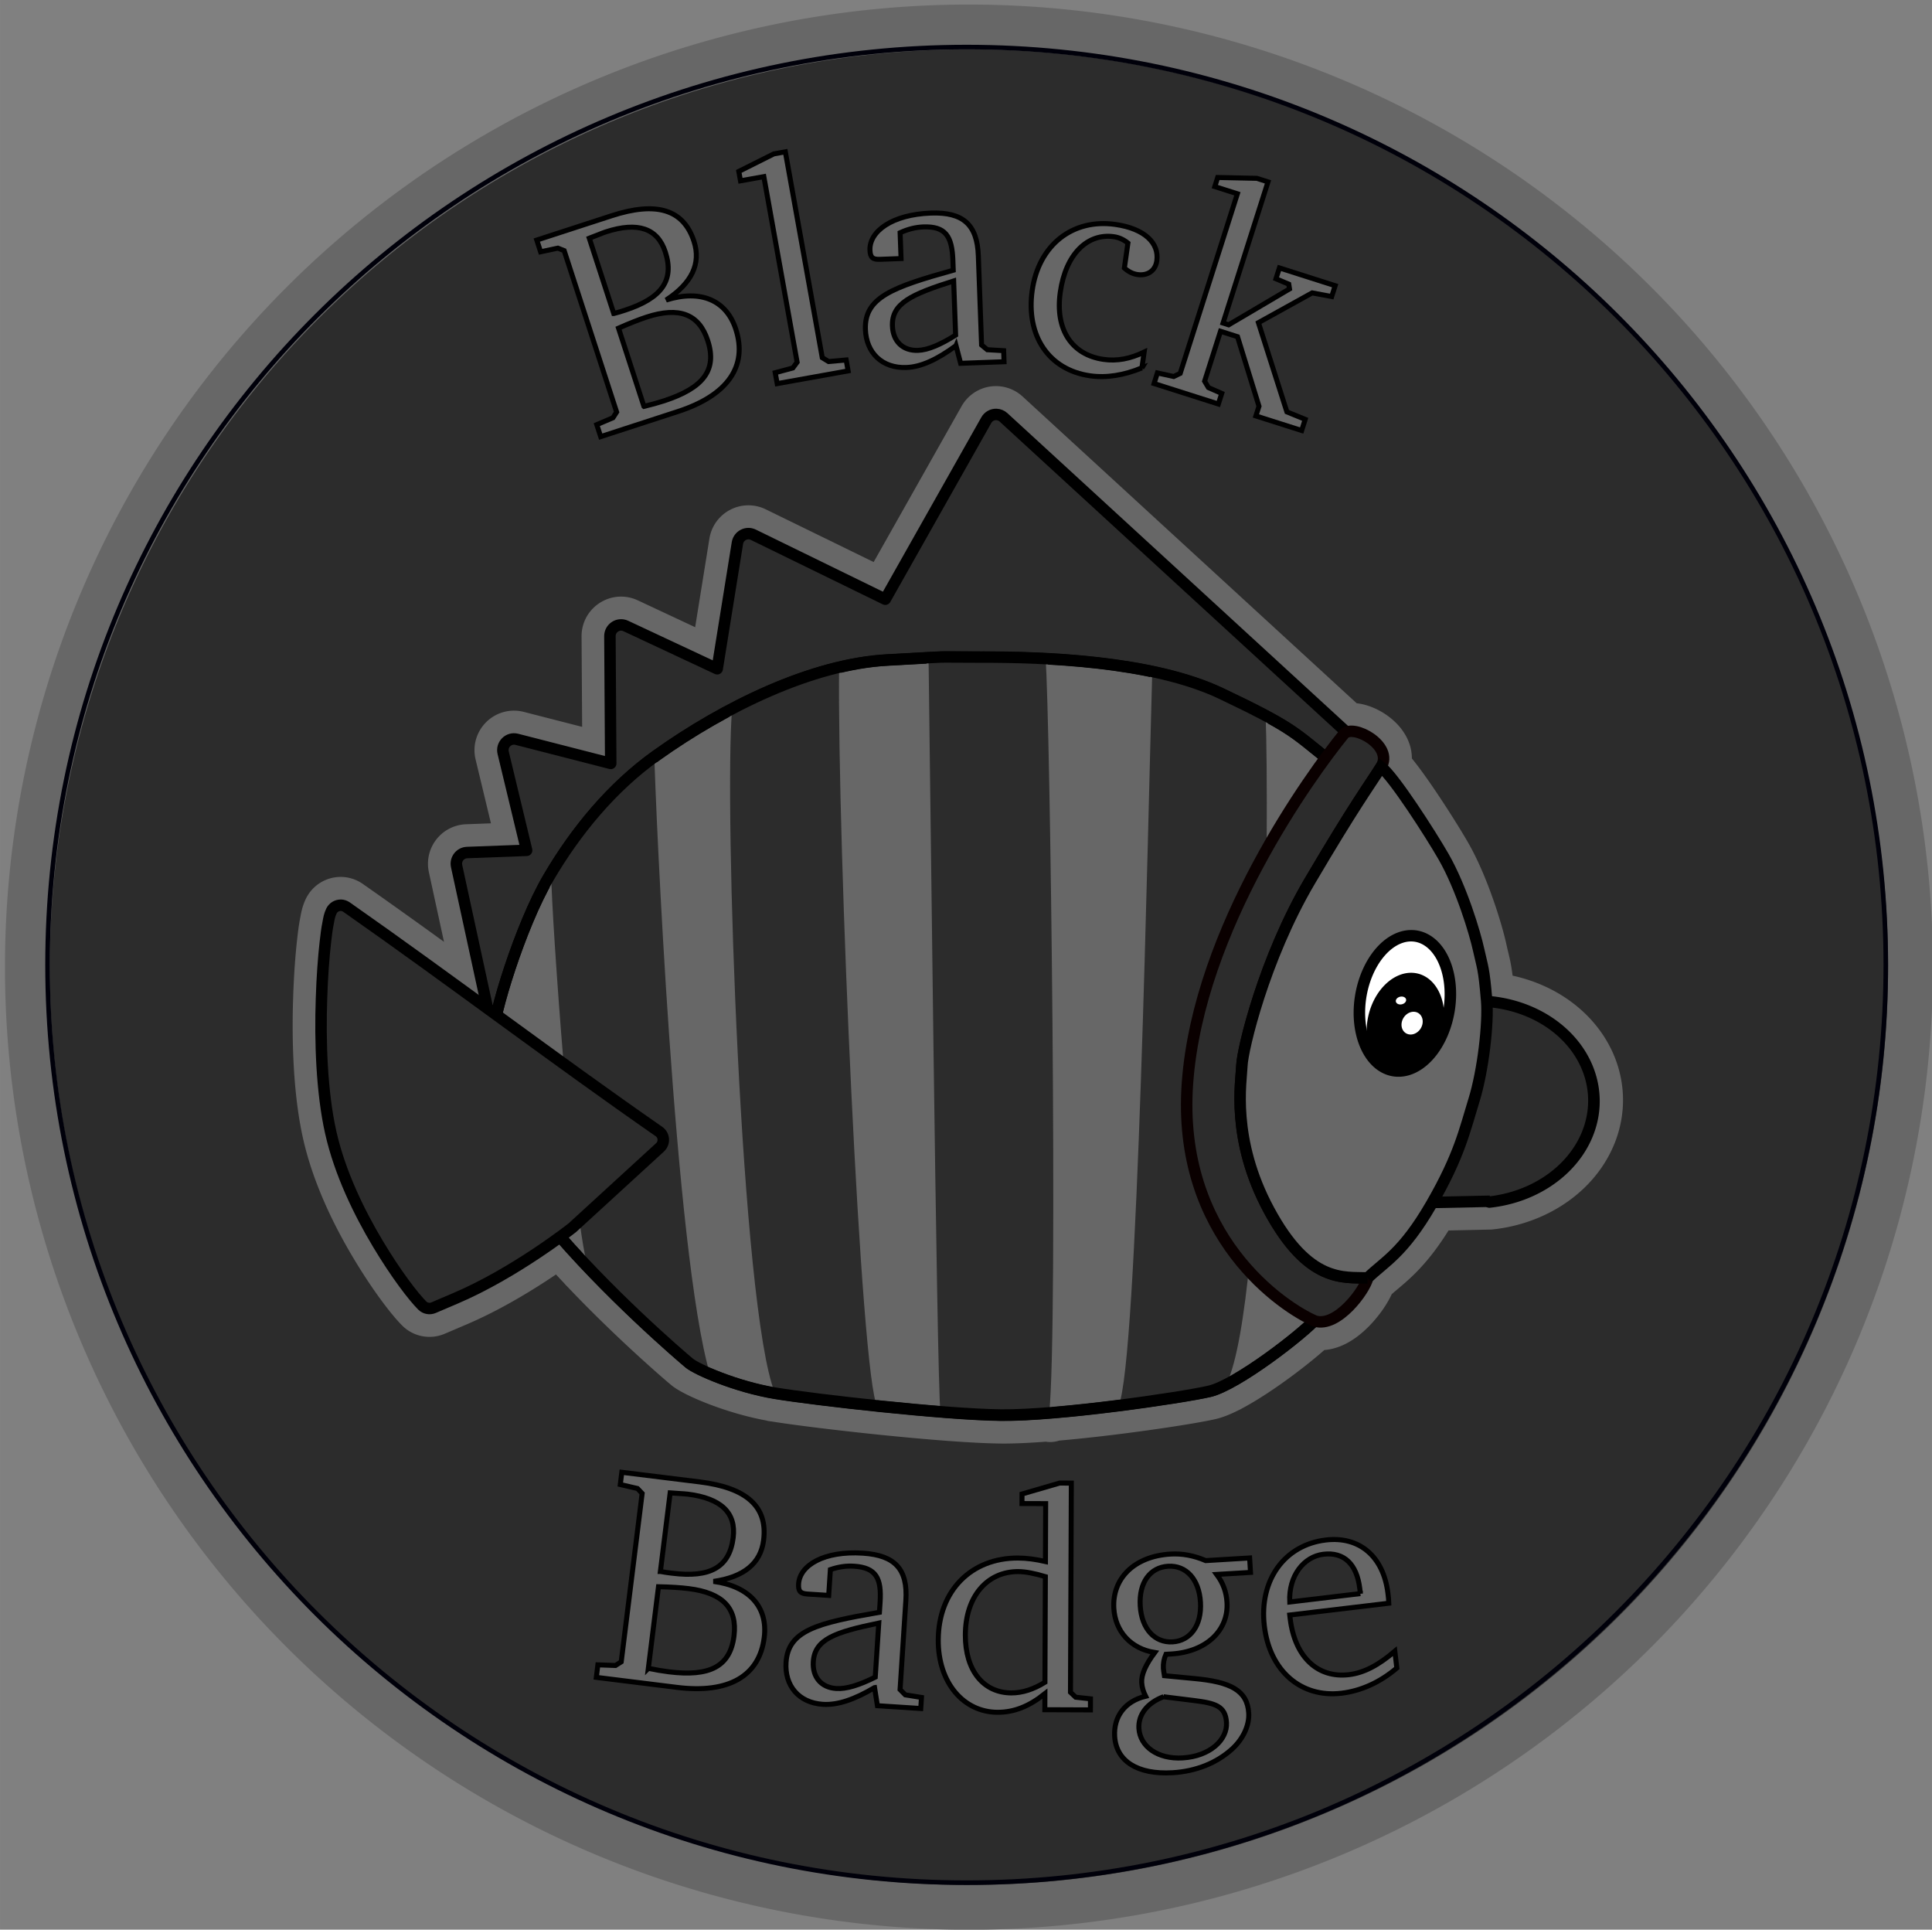 <?xml version="1.0" encoding="UTF-8" standalone="no"?>
<!-- Created with Inkscape (http://www.inkscape.org/) -->

<svg
   xmlns:dc="http://purl.org/dc/elements/1.1/"
   xmlns:cc="http://creativecommons.org/ns#"
   xmlns:rdf="http://www.w3.org/1999/02/22-rdf-syntax-ns#"
   xmlns:svg="http://www.w3.org/2000/svg"
   xmlns="http://www.w3.org/2000/svg"
   xmlns:sodipodi="http://sodipodi.sourceforge.net/DTD/sodipodi-0.dtd"
   xmlns:inkscape="http://www.inkscape.org/namespaces/inkscape"
   width="50.069mm"
   height="50mm"
   viewBox="0 0 70.096 70"
   version="1.1"
   id="svg4812"
   inkscape:version="0.92.4 (5da689c313, 2019-01-14)"
   sodipodi:docname="black_final.svg"
   inkscape:export-filename="/scratch/tmp/heschmann/Privat/DrHut/Julian/fisch_print2.svg.png"
   inkscape:export-xdpi="1200"
   inkscape:export-ydpi="1200">
  <rect x="0" y="0" width="70.096" height="70" fill="#808080" stroke="none"/>
  <defs
     id="defs4806">
    <path
       style="fill:none;stroke:#000000;stroke-width:0.265px;stroke-linecap:butt;stroke-linejoin:miter;stroke-opacity:1"
       d="m 27.974,112.32 c 15.147,-9.26 26.657,-9.26 40.349,0"
       id="path863-9"
       inkscape:connector-curvature="0"
       sodipodi:nodetypes="cc" />
    <path
       style="fill:none;stroke:#000000;stroke-width:0.369px;stroke-linecap:butt;stroke-linejoin:miter;stroke-opacity:1"
       d="m 18.157,193.285 c 29.745,9.163 52.345,9.163 79.232,0"
       id="path863-3-2"
       inkscape:connector-curvature="0"
       sodipodi:nodetypes="cc" />
    <path
       style="fill:none;stroke:#000000;stroke-width:0.474px;stroke-linecap:butt;stroke-linejoin:miter;stroke-opacity:1"
       d="m 307.64,263.377 c 23.816,-18.896 41.912,-18.896 63.441,0"
       id="path863-7-1"
       inkscape:connector-curvature="0"
       sodipodi:nodetypes="cc" />
    <path
       style="fill:none;stroke:#000000;stroke-width:0.369px;stroke-linecap:butt;stroke-linejoin:miter;stroke-opacity:1"
       d="m 18.157,193.285 c 29.745,9.163 52.345,9.163 79.232,0"
       id="path863-3-2-9"
       inkscape:connector-curvature="0"
       sodipodi:nodetypes="cc" />
  </defs>
  <sodipodi:namedview
     id="base"
     pagecolor="#ffffff"
     bordercolor="#666666"
     borderopacity="1.0"
     inkscape:pageopacity="0.0"
     inkscape:pageshadow="2"
     inkscape:zoom="1.4142135"
     inkscape:cx="65.009507"
     inkscape:cy="40.768108"
     inkscape:document-units="mm"
     inkscape:current-layer="g2232"
     showgrid="false"
     fit-margin-top="0"
     fit-margin-left="0"
     fit-margin-right="0"
     fit-margin-bottom="0"
     inkscape:window-width="1368"
     inkscape:window-height="777"
     inkscape:window-x="0"
     inkscape:window-y="0"
     inkscape:window-maximized="1"
     inkscape:pagecheckerboard="0"
     inkscape:snap-bbox="true"
     inkscape:bbox-paths="true"
     inkscape:snap-bbox-edge-midpoints="true"
     inkscape:snap-bbox-midpoints="true"
     inkscape:bbox-nodes="true"
     inkscape:object-paths="true"
     inkscape:snap-intersection-paths="true"
     inkscape:snap-smooth-nodes="true"
     inkscape:snap-midpoints="true"
     inkscape:snap-global="false"
     inkscape:snap-tangential="true"
     inkscape:snap-perpendicular="false"
     inkscape:snap-object-midpoints="true"
     inkscape:snap-center="true"
     inkscape:snap-text-baseline="true"
     scale-x="1.4"
     inkscape:snap-nodes="false"
     inkscape:snap-others="false" />
  <g
     inkscape:label="Layer 1"
     inkscape:groupmode="layer"
     id="layer1"
     transform="translate(-641.055,-442.322)">
    <g
       id="g2232">
      <g
         id="g856"
         transform="matrix(0.626,0,0,0.625,584.171,408.666)">
        <path
           inkscape:connector-curvature="0"
           id="circle2853"
           d="M 201.597,109.985 A 54.57,54.57 0 0 1 147.027,164.555 54.57,54.57 0 0 1 92.456,109.985 54.57,54.57 0 0 1 147.027,55.414 54.57,54.57 0 0 1 201.597,109.985 Z"
           style="opacity:1;fill:#2c2c2c;fill-opacity:1;stroke:#676767;stroke-width:2.599;stroke-linecap:square;stroke-linejoin:round;stroke-miterlimit:4;stroke-dasharray:none;stroke-dashoffset:0;stroke-opacity:1;paint-order:normal" />
        <path
           inkscape:export-ydpi="1200"
           inkscape:export-xdpi="1200"
           inkscape:connector-curvature="0"
           id="path2855"
           d="m 146.895,56.581 c 29.436,0 53.271,23.835 53.271,53.271 0,29.436 -23.835,53.271 -53.271,53.271 -29.436,0 -53.271,-23.835 -53.271,-53.271 0,-29.436 23.835,-53.271 53.271,-53.271 z"
           style="color:#000000;font-style:normal;font-variant:normal;font-weight:normal;font-stretch:normal;font-size:medium;line-height:normal;font-family:sans-serif;font-variant-ligatures:normal;font-variant-position:normal;font-variant-caps:normal;font-variant-numeric:normal;font-variant-alternates:normal;font-feature-settings:normal;text-indent:0;text-align:start;text-decoration:none;text-decoration-line:none;text-decoration-style:solid;text-decoration-color:#000000;letter-spacing:normal;word-spacing:normal;text-transform:none;writing-mode:lr-tb;direction:ltr;text-orientation:mixed;dominant-baseline:auto;baseline-shift:baseline;text-anchor:start;white-space:normal;shape-padding:0;clip-rule:nonzero;display:inline;overflow:visible;visibility:visible;opacity:1;isolation:auto;mix-blend-mode:normal;color-interpolation:sRGB;color-interpolation-filters:linearRGB;solid-color:#000000;solid-opacity:1;vector-effect:none;fill:none;fill-opacity:1;fill-rule:nonzero;stroke:#00000a;stroke-width:0.265;stroke-linecap:square;stroke-linejoin:round;stroke-miterlimit:4;stroke-dasharray:none;stroke-dashoffset:0;stroke-opacity:1;paint-order:normal;color-rendering:auto;image-rendering:auto;shape-rendering:auto;text-rendering:auto;enable-background:accumulate"
           sodipodi:nodetypes="sssss" />
      </g>
      <g
         inkscape:export-ydpi="1200"
         inkscape:export-xdpi="1200"
         id="g2895"
         transform="matrix(0.686,0,0,0.685,574.946,400.169)">
        <path
           inkscape:export-ydpi="1200"
           inkscape:export-xdpi="1200"
           inkscape:connector-curvature="0"
           id="path2859"
           d="m 149.069,83.485 c -0.22,-0.009 -0.427,0.107 -0.536,0.3 l -5.345,9.486 -6.979,-3.413 c -0.355,-0.174 -0.776,0.046 -0.839,0.439 l -1.07,6.659 -4.835,-2.267 c -0.392,-0.184 -0.841,0.107 -0.838,0.542 l 0.043,6.737 -4.969,-1.277 c -0.431,-0.111 -0.824,0.28 -0.72,0.715 l 1.24,5.164 -3.149,0.117 c -0.367,0.014 -0.633,0.359 -0.554,0.72 l 1.633,7.535 c -2.471,-1.803 -4.944,-3.606 -7.456,-5.367 -0.091,-0.062 -0.195,-0.097 -0.304,-0.098 v 0 c -0.209,-0.002 -0.4,0.117 -0.492,0.305 -0.103,0.211 -0.131,0.388 -0.181,0.661 -0.056,0.273 -0.099,0.613 -0.143,1.011 -0.091,0.796 -0.166,1.824 -0.202,2.96 -0.078,2.272 0.011,4.967 0.492,7.106 0.483,2.141 1.496,4.22 2.482,5.87 0.984,1.65 1.901,2.83 2.355,3.285 0.157,0.157 0.393,0.203 0.597,0.115 l 1.166,-0.498 c 2.309,-0.987 4.512,-2.506 5.534,-3.254 0.454,0.521 0.92,1.023 1.386,1.516 5.8e-4,0.002 0,0.005 0,0.007 l -5.6e-4,-0.005 c 2.568,2.719 5.114,4.903 5.437,5.171 0.402,0.336 2.428,1.229 4.47,1.582 7.8e-4,0.002 0,0.005 0,0.007 l -5.7e-4,-0.007 c 0.028,0.005 0.057,0.012 0.085,0.017 2.072,0.342 8.91,1.123 11.937,1.157 0.708,0.008 1.618,-0.041 2.6,-0.121 v 0.041 c 0,-0.012 0,-0.03 0,-0.042 3.214,-0.261 7.296,-0.877 8.416,-1.137 0.263,-0.061 0.593,-0.201 0.96,-0.391 v 0.002 c 6e-4,-9.2e-4 9e-4,-0.002 0,-0.003 1.586,-0.823 3.852,-2.598 4.586,-3.354 0.013,0.006 0.028,0.014 0.041,0.019 1.184,0.356 2.636,-1.648 2.78,-2.284 0.89,-0.866 1.871,-1.306 3.367,-3.898 0.02,-0.036 0.036,-0.066 0.057,-0.101 0.339,-5e-5 3.043,-0.063 3.043,-0.063 v 6.1e-4 a 5.342,6.264 88.064 0 0 5.544,-5.433 5.342,6.264 88.064 0 0 -5.716,-5.195 c 0,0 0,-6e-4 0,-6e-4 -0.148,-1.769 -0.223,-1.764 -0.419,-2.666 -0.196,-0.902 -0.915,-3.308 -1.865,-4.963 -0.679,-1.182 -2.633,-4.233 -3.304,-4.743 0.647,-1.023 -1.165,-2.139 -1.829,-1.836 L 149.437,83.64 c -0.103,-0.094 -0.235,-0.149 -0.374,-0.155 z"
           style="opacity:1;fill:none;fill-opacity:1;stroke:#676767;stroke-width:3.001;stroke-linecap:butt;stroke-linejoin:round;stroke-miterlimit:4;stroke-dasharray:none;stroke-opacity:1" />
        <path
           inkscape:export-ydpi="1200"
           inkscape:export-xdpi="1200"
           sodipodi:nodetypes="ccccc"
           inkscape:connector-curvature="0"
           id="path2861"
           d="m 175.332,125.152 c 0,0 -2.871,0.063 -3.208,0.063 l 2.871,-10.692 0.664,5.345 z"
           style="opacity:1;fill:#2c2c2c;fill-opacity:1;stroke:#0f0f12;stroke-width:0.112;stroke-linecap:butt;stroke-linejoin:miter;stroke-miterlimit:4;stroke-dasharray:none;stroke-opacity:1" />
        <path
           inkscape:export-ydpi="1200"
           inkscape:export-xdpi="1200"
           sodipodi:nodetypes="cccccccccccccccccccscc"
           inkscape:connector-curvature="0"
           id="path2863"
           d="m 149.07,83.485 c -0.22,-0.009 -0.427,0.107 -0.536,0.3 l -5.345,9.485 -6.979,-3.414 c -0.355,-0.174 -0.777,0.047 -0.84,0.439 l -1.07,6.659 -4.835,-2.267 c -0.392,-0.184 -0.841,0.106 -0.839,0.542 l 0.043,6.737 -4.969,-1.277 c -0.431,-0.111 -0.824,0.28 -0.719,0.715 l 1.24,5.164 -3.149,0.117 c -0.367,0.014 -0.633,0.359 -0.554,0.72 l 1.727,7.967 c 0.062,0.285 0.32,0.483 0.61,0.466 l 41.237,-2.372 c 0.255,-0.015 0.472,-0.193 0.537,-0.442 l 3.154,-12.094 c 0.056,-0.214 -0.011,-0.441 -0.173,-0.59 L 149.444,83.64 c -0.103,-0.094 -0.235,-0.149 -0.374,-0.155 z"
           style="color:#000000;font-style:normal;font-variant:normal;font-weight:normal;font-stretch:normal;font-size:medium;line-height:normal;font-family:sans-serif;font-variant-ligatures:normal;font-variant-position:normal;font-variant-caps:normal;font-variant-numeric:normal;font-variant-alternates:normal;font-feature-settings:normal;text-indent:0;text-align:start;text-decoration:none;text-decoration-line:none;text-decoration-style:solid;text-decoration-color:#000000;letter-spacing:normal;word-spacing:normal;text-transform:none;writing-mode:lr-tb;direction:ltr;text-orientation:mixed;dominant-baseline:auto;baseline-shift:baseline;text-anchor:start;white-space:normal;shape-padding:0;clip-rule:nonzero;display:inline;overflow:visible;visibility:visible;opacity:1;isolation:auto;mix-blend-mode:normal;color-interpolation:sRGB;color-interpolation-filters:linearRGB;solid-color:#000000;solid-opacity:1;vector-effect:none;fill:#2c2c2c;fill-opacity:1;fill-rule:nonzero;stroke:#000000;stroke-width:0.607;stroke-linecap:butt;stroke-linejoin:round;stroke-miterlimit:4;stroke-dasharray:none;stroke-dashoffset:0;stroke-opacity:1;color-rendering:auto;image-rendering:auto;shape-rendering:auto;text-rendering:auto;enable-background:accumulate" />
        <path
           inkscape:export-ydpi="1200"
           inkscape:export-xdpi="1200"
           sodipodi:nodetypes="zzaacczzzzccczz"
           inkscape:connector-curvature="0"
           id="path2865"
           d="m 148.341,96.345 c -3.145,7.64e-4 -1.048,-0.064 -5.035,0.149 -3.987,0.213 -8.631,2.49 -12.217,5.052 -2.348,1.677 -4.269,4.003 -5.724,6.496 -1.489,2.551 -2.958,7.383 -2.91,8.37 l 2.906,9.883 c 3.07,3.69 7.05,7.093 7.458,7.433 0.408,0.34 2.486,1.257 4.557,1.599 2.072,0.342 8.911,1.123 11.938,1.157 3.027,0.034 9.557,-0.919 11.019,-1.259 1.462,-0.34 4.965,-3.062 5.68,-3.879 l 2.78,-2.285 c 0.865,-5.697 -1.857,-28.018 -2.31,-27.403 -1.699,-1.366 -1.847,-1.631 -5.527,-3.385 -3.68,-1.754 -9.472,-1.93 -12.617,-1.929 z"
           style="opacity:1;fill:#676767;fill-opacity:1;stroke:#000000;stroke-width:0.607;stroke-linecap:butt;stroke-linejoin:miter;stroke-miterlimit:4;stroke-dasharray:none;stroke-opacity:1" />
        <path
           inkscape:export-ydpi="1200"
           inkscape:export-xdpi="1200"
           inkscape:connector-curvature="0"
           id="path2867"
           style="opacity:1;fill:#2c2c2c;fill-opacity:1;stroke:#676767;stroke-width:0.113;stroke-linecap:butt;stroke-linejoin:miter;stroke-miterlimit:4;stroke-dasharray:none;stroke-opacity:1"
           d="m 131.033,101.578 c -2.269,1.636 -4.135,3.877 -5.566,6.285 6e-4,2.1 1.149,18.216 1.918,20.688 l 5.8e-4,0.002 c 2.568,2.718 5.113,4.896 5.435,5.164 0.16,0.133 0.581,0.355 1.152,0.596 l 0.002,-0.004 c -1.875,-6.414 -2.888,-30.324 -2.942,-32.733 z" />
        <path
           inkscape:export-ydpi="1200"
           inkscape:export-xdpi="1200"
           inkscape:connector-curvature="0"
           id="path2869"
           style="opacity:1;fill:#2c2c2c;fill-opacity:1;stroke:#676767;stroke-width:0.113;stroke-linecap:butt;stroke-linejoin:miter;stroke-miterlimit:4;stroke-dasharray:none;stroke-opacity:1"
           d="m 140.804,96.856 c -1.915,0.448 -3.893,1.255 -5.772,2.246 v 0.004 c -0.433,4.935 0.48,31.722 2.258,36.195 0.029,0.005 0.058,0.011 0.087,0.016 1.011,0.167 3.161,0.438 5.445,0.676 -0.865,-1.389 -2.114,-29.801 -2.019,-39.136 z" />
        <path
           inkscape:export-ydpi="1200"
           inkscape:export-xdpi="1200"
           inkscape:connector-curvature="0"
           id="path2871"
           style="opacity:1;fill:#2c2c2c;fill-opacity:1;stroke:#676767;stroke-width:0.113;stroke-linecap:butt;stroke-linejoin:miter;stroke-miterlimit:4;stroke-dasharray:none;stroke-opacity:1"
           d="m 146.788,96.328 c -0.582,-0.005 -0.666,-0.003 -1.366,0.037 0.054,3.49 0.432,38.225 0.625,39.905 l -0.008,0.02 c 1.263,0.101 2.425,0.173 3.276,0.183 0.71,0.008 1.617,-0.039 2.603,-0.119 0.475,-4.676 0.045,-37.11 -0.195,-39.935 -1.277,-0.068 -2.448,-0.085 -3.382,-0.084 -0.786,1.89e-4 -1.245,-0.004 -1.553,-0.006 z" />
        <path
           inkscape:export-ydpi="1200"
           inkscape:export-xdpi="1200"
           inkscape:connector-curvature="0"
           id="path2873"
           style="opacity:1;fill:#2c2c2c;fill-opacity:1;stroke:#676767;stroke-width:0.113;stroke-linecap:butt;stroke-linejoin:miter;stroke-miterlimit:4;stroke-dasharray:none;stroke-opacity:1"
           d="m 157.254,97.087 c -0.24,8.244 -0.77,36.583 -1.779,38.881 l -0.006,0.009 c 2.17,-0.275 4.141,-0.593 4.866,-0.762 0.263,-0.061 0.594,-0.201 0.961,-0.392 2.12,-4.344 2.259,-30.779 2.067,-35.358 -0.596,-0.32 -1.343,-0.696 -2.404,-1.201 -1.09,-0.52 -2.367,-0.898 -3.704,-1.177 z" />
        <path
           inkscape:export-ydpi="1200"
           inkscape:export-xdpi="1200"
           sodipodi:nodetypes="zzaacczzzzccczz"
           inkscape:connector-curvature="0"
           id="path2875"
           d="m 148.341,96.335 c -3.145,7.64e-4 -1.048,-0.064 -5.035,0.149 -3.987,0.213 -8.631,2.49 -12.217,5.052 -2.348,1.677 -4.269,4.003 -5.724,6.496 -1.489,2.551 -2.958,7.383 -2.91,8.37 l 2.906,9.883 c 3.07,3.69 7.05,7.093 7.458,7.433 0.408,0.34 2.486,1.257 4.557,1.599 2.072,0.342 8.911,1.123 11.938,1.157 3.027,0.034 9.557,-0.919 11.019,-1.259 1.462,-0.34 4.965,-3.062 5.68,-3.879 l 2.78,-2.285 c 0.865,-5.697 -1.857,-28.018 -2.31,-27.403 -1.699,-1.366 -1.847,-1.631 -5.527,-3.385 -3.68,-1.754 -9.472,-1.93 -12.617,-1.929 z"
           style="opacity:1;fill:none;fill-opacity:1;stroke:#000000;stroke-width:0.607;stroke-linecap:butt;stroke-linejoin:miter;stroke-miterlimit:4;stroke-dasharray:none;stroke-opacity:1" />
        <path
           inkscape:export-ydpi="1200"
           inkscape:export-xdpi="1200"
           sodipodi:nodetypes="ccsccscccccccccc"
           inkscape:connector-curvature="0"
           id="path2877"
           d="m 114.392,109.477 c -0.21,-0.003 -0.402,0.116 -0.494,0.305 -0.103,0.211 -0.131,0.388 -0.181,0.661 -0.056,0.273 -0.099,0.613 -0.143,1.011 -0.091,0.796 -0.166,1.824 -0.202,2.959 -0.078,2.272 0.011,4.967 0.491,7.106 0.483,2.141 1.497,4.22 2.482,5.87 0.984,1.65 1.9,2.83 2.355,3.285 0.157,0.157 0.393,0.203 0.597,0.115 l 1.166,-0.498 c 3.155,-1.348 6.135,-3.706 6.135,-3.706 0.013,-0.009 0.024,-0.017 0.035,-0.026 l 4.642,-4.259 c 0.256,-0.235 0.229,-0.647 -0.063,-0.846 -5.559,-3.867 -10.948,-7.974 -16.517,-11.88 -0.091,-0.062 -0.196,-0.097 -0.305,-0.099 z"
           style="color:#000000;font-style:normal;font-variant:normal;font-weight:normal;font-stretch:normal;font-size:medium;line-height:normal;font-family:sans-serif;font-variant-ligatures:normal;font-variant-position:normal;font-variant-caps:normal;font-variant-numeric:normal;font-variant-alternates:normal;font-feature-settings:normal;text-indent:0;text-align:start;text-decoration:none;text-decoration-line:none;text-decoration-style:solid;text-decoration-color:#000000;letter-spacing:normal;word-spacing:normal;text-transform:none;writing-mode:lr-tb;direction:ltr;text-orientation:mixed;dominant-baseline:auto;baseline-shift:baseline;text-anchor:start;white-space:normal;shape-padding:0;clip-rule:nonzero;display:inline;overflow:visible;visibility:visible;opacity:1;isolation:auto;mix-blend-mode:normal;color-interpolation:sRGB;color-interpolation-filters:linearRGB;solid-color:#000000;solid-opacity:1;vector-effect:none;fill:#2c2c2c;fill-opacity:1;fill-rule:nonzero;stroke:#000000;stroke-width:0.607;stroke-linecap:butt;stroke-linejoin:round;stroke-miterlimit:4;stroke-dasharray:none;stroke-dashoffset:0;stroke-opacity:1;color-rendering:auto;image-rendering:auto;shape-rendering:auto;text-rendering:auto;enable-background:accumulate" />
        <path
           inkscape:connector-curvature="0"
           id="path2879"
           d="m 146.583,142.17 a 6.244,5.366 0 0 1 4.476,6.08 6.244,5.366 0 0 1 -6.586,4.442"
           style="opacity:1;fill:#2c2c2c;fill-opacity:1;stroke:#000000;stroke-width:0.607;stroke-linecap:round;stroke-linejoin:miter;stroke-miterlimit:4;stroke-dasharray:none;stroke-dashoffset:0;stroke-opacity:1"
           transform="matrix(0.986,-0.166,0.214,0.977,0,0)" />
        <path
           inkscape:export-ydpi="1200"
           inkscape:export-xdpi="1200"
           sodipodi:nodetypes="sssscsccs"
           inkscape:connector-curvature="0"
           id="path2881"
           d="m 163.488,125.632 c -2.03,-3.765 -1.468,-6.828 -1.437,-7.671 0.031,-0.844 1.165,-5.64 3.592,-9.765 2.353,-4 3.075,-4.953 3.765,-6.043 0.697,-1.103 -1.466,-2.317 -1.964,-1.74 -1.711,2.104 -7.675,10.292 -8.271,18.467 -0.596,8.175 5.113,11.921 6.75,12.619 1.184,0.356 2.637,-1.648 2.781,-2.285 -1.248,-0.051 -3.115,0.311 -5.214,-3.582 z"
           style="opacity:1;fill:#2c2c2c;fill-opacity:1;stroke:#0a0000;stroke-width:0.607;stroke-linecap:butt;stroke-linejoin:miter;stroke-miterlimit:4;stroke-dasharray:none;stroke-opacity:1" />
        <path
           inkscape:export-ydpi="1200"
           inkscape:export-xdpi="1200"
           sodipodi:nodetypes="cssscsssszc"
           inkscape:connector-curvature="0"
           id="path2883"
           d="m 168.702,129.214 c -1.248,-0.051 -3.115,0.311 -5.214,-3.582 -2.03,-3.765 -1.468,-6.828 -1.437,-7.671 0.031,-0.844 1.165,-5.64 3.592,-9.765 2.353,-4 3.075,-4.953 3.765,-6.043 0.672,0.51 2.626,3.561 3.304,4.743 0.95,1.655 1.67,4.061 1.865,4.962 0.196,0.902 0.271,0.897 0.419,2.667 0.1,1.196 -0.187,3.715 -0.673,5.283 -0.486,1.569 -0.758,2.917 -2.254,5.509 -1.496,2.592 -2.477,3.031 -3.367,3.898"
           style="opacity:1;fill:#676767;fill-opacity:1;stroke:#000000;stroke-width:0.607;stroke-linecap:butt;stroke-linejoin:miter;stroke-miterlimit:4;stroke-dasharray:none;stroke-opacity:1" />
        <path
           inkscape:connector-curvature="0"
           id="ellipse2885"
           d="m 188.097,91.724 a 2.365,3.61 0 0 1 -2.365,3.61 2.365,3.61 0 0 1 -2.365,-3.61 2.365,3.61 0 0 1 2.365,-3.61 2.365,3.61 0 0 1 2.365,3.61 z"
           style="opacity:1;fill:#ffffff;fill-opacity:1;stroke:#000000;stroke-width:0.607;stroke-linecap:round;stroke-linejoin:miter;stroke-miterlimit:4;stroke-dasharray:none;stroke-dashoffset:0;stroke-opacity:1"
           transform="matrix(0.992,0.129,-0.148,0.989,0,0)" />
        <path
           inkscape:export-ydpi="1200"
           inkscape:export-xdpi="1200"
           sodipodi:nodetypes="ccc"
           inkscape:connector-curvature="0"
           id="path2887"
           d="m 175.169,125.153 -3.044,0.064 z"
           style="opacity:1;fill:#2b626a;fill-opacity:1;stroke:#000000;stroke-width:0.607;stroke-linecap:butt;stroke-linejoin:miter;stroke-miterlimit:4;stroke-dasharray:none;stroke-opacity:1" />
        <path
           inkscape:connector-curvature="0"
           id="ellipse2889"
           d="m 194.046,79.094 a 1.945,2.659 0 0 1 -1.945,2.659 1.945,2.659 0 0 1 -1.945,-2.659 1.945,2.659 0 0 1 1.945,-2.659 1.945,2.659 0 0 1 1.945,2.659 z"
           style="opacity:1;fill:#000000;fill-opacity:1;stroke:#000000;stroke-width:0.108;stroke-linecap:round;stroke-linejoin:miter;stroke-miterlimit:4;stroke-dasharray:none;stroke-dashoffset:0;stroke-opacity:1"
           transform="matrix(0.98,0.201,-0.222,0.975,0,0)" />
        <path
           inkscape:connector-curvature="0"
           id="ellipse2891"
           d="m 199.387,104.452 a 0.322,0.271 0 0 1 -0.322,0.271 0.322,0.271 0 0 1 -0.322,-0.271 0.322,0.271 0 0 1 0.322,-0.271 0.322,0.271 0 0 1 0.322,0.271 z"
           style="opacity:1;fill:#ffffff;fill-opacity:1;stroke:#000000;stroke-width:0.109;stroke-linecap:round;stroke-linejoin:miter;stroke-miterlimit:4;stroke-dasharray:none;stroke-dashoffset:0;stroke-opacity:1"
           transform="matrix(0.998,0.07,-0.27,0.963,0,0)" />
        <path
           inkscape:connector-curvature="0"
           id="ellipse2893"
           d="m 192.912,99.934 a 0.603,0.668 0 0 1 -0.603,0.668 0.603,0.668 0 0 1 -0.603,-0.668 0.603,0.668 0 0 1 0.603,-0.668 0.603,0.668 0 0 1 0.603,0.668 z"
           style="opacity:1;fill:#ffffff;fill-opacity:1;stroke:#000000;stroke-width:0.109;stroke-linecap:round;stroke-linejoin:miter;stroke-miterlimit:4;stroke-dasharray:none;stroke-dashoffset:0;stroke-opacity:1"
           transform="matrix(0.996,0.093,-0.205,0.979,0,0)" />
      </g>
      <g
         aria-label="Black"
         transform="matrix(0.905,0,0,0.905,352.497,33.235)"
         style="font-style:normal;font-variant:normal;font-weight:normal;font-stretch:normal;font-size:12.347px;line-height:1.25;font-family:'Bitstream Charter';-inkscape-font-specification:'Bitstream Charter';text-align:center;letter-spacing:0px;word-spacing:0px;text-anchor:middle;fill:#676767;fill-opacity:1;stroke:#000000;stroke-width:0.201;stroke-miterlimit:4;stroke-dasharray:none;stroke-opacity:1"
         id="text866">
        <path
           d="m 340.368,461.653 0.153,0.47 0.692,-0.147 0.253,0.1 2.103,6.47 -0.146,0.229 -0.65,0.276 0.157,0.481 3.1,-1.008 c 1.996,-0.649 2.798,-1.818 2.317,-3.298 -0.374,-1.151 -1.394,-1.611 -2.795,-1.169 1.028,-0.672 1.409,-1.458 1.119,-2.35 -0.42,-1.292 -1.511,-1.612 -3.307,-1.028 z m 3.086,2.944 -0.981,-3.018 c 0.29,-0.107 0.505,-0.203 0.658,-0.253 1.292,-0.42 2.082,-0.145 2.391,0.807 0.37,1.139 -0.15,1.854 -1.618,2.331 -0.141,0.046 -0.294,0.095 -0.45,0.133 z m 1.21,3.722 -1.019,-3.135 c 0.443,-0.196 0.823,-0.345 1.128,-0.445 1.303,-0.424 2.102,-0.125 2.449,0.944 0.386,1.186 -0.186,1.904 -1.759,2.416 -0.247,0.08 -0.509,0.152 -0.798,0.221 z"
           style="text-align:center;text-anchor:middle;fill:#676767;fill-opacity:1;stroke:#000000;stroke-width:0.201;stroke-miterlimit:4;stroke-dasharray:none;stroke-opacity:1"
           id="path849" />
        <path
           d="m 350.006,467.407 2.844,-0.51 -0.079,-0.438 -0.704,0.063 -0.254,-0.155 -1.48,-8.252 -0.462,0.083 -1.404,0.703 0.068,0.377 0.936,-0.168 1.334,7.438 -0.172,0.232 -0.706,0.189 z"
           style="text-align:center;text-anchor:middle;fill:#676767;fill-opacity:1;stroke:#000000;stroke-width:0.201;stroke-miterlimit:4;stroke-dasharray:none;stroke-opacity:1"
           id="path851" />
        <path
           d="m 357.175,465.883 0.186,0.71 1.74,-0.063 -0.016,-0.444 -0.656,-0.038 -0.229,-0.189 -0.13,-3.578 c -0.045,-1.246 -0.608,-1.757 -1.903,-1.71 -1.555,0.057 -2.469,0.732 -2.442,1.485 0.011,0.296 0.113,0.379 0.396,0.369 l 0.851,-0.031 -0.038,-1.036 c 0.328,-0.148 0.622,-0.22 0.931,-0.232 0.888,-0.032 1.15,0.366 1.185,1.341 l 0.014,0.395 c -2.446,0.682 -3.568,1.094 -3.521,2.377 0.034,0.925 0.662,1.557 1.637,1.522 0.592,-0.021 1.236,-0.317 1.994,-0.876 z m -0.015,-0.42 c -0.604,0.38 -1.103,0.596 -1.51,0.611 -0.617,0.022 -1.002,-0.371 -1.024,-0.976 -0.033,-0.901 0.732,-1.262 2.455,-1.807 z"
           style="text-align:center;text-anchor:middle;fill:#676767;fill-opacity:1;stroke:#000000;stroke-width:0.201;stroke-miterlimit:4;stroke-dasharray:none;stroke-opacity:1"
           id="path853" />
        <path
           d="m 364.628,466.779 0.09,-0.636 c -0.562,0.269 -1.087,0.37 -1.625,0.293 -1.271,-0.18 -1.952,-1.187 -1.738,-2.691 0.218,-1.54 1.098,-2.376 2.149,-2.227 0.208,0.029 0.395,0.118 0.563,0.254 l -0.142,1.002 c 0.166,0.148 0.341,0.235 0.524,0.261 0.416,0.059 0.721,-0.16 0.776,-0.551 0.101,-0.709 -0.49,-1.292 -1.664,-1.458 -1.711,-0.243 -3.072,0.824 -3.331,2.645 -0.257,1.809 0.658,3.186 2.321,3.422 0.66,0.094 1.35,-0.021 2.078,-0.316 z"
           style="text-align:center;text-anchor:middle;fill:#676767;fill-opacity:1;stroke:#000000;stroke-width:0.201;stroke-miterlimit:4;stroke-dasharray:none;stroke-opacity:1"
           id="path855" />
        <path
           d="m 365.116,467.404 2.577,0.82 0.135,-0.424 -0.534,-0.235 -0.152,-0.256 0.637,-2 0.682,0.217 0.861,2.788 -0.124,0.388 1.835,0.584 0.142,-0.447 -0.734,-0.299 -1.142,-3.577 2.155,-1.193 0.783,0.146 0.139,-0.435 -2.235,-0.712 -0.139,0.435 0.514,0.216 0.03,0.191 -2.441,1.439 -0.224,-0.071 1.802,-5.659 -0.447,-0.142 -1.57,-0.034 -0.116,0.365 0.906,0.288 -2.293,7.2 -0.26,0.125 -0.654,-0.143 z"
           style="text-align:center;text-anchor:middle;fill:#676767;fill-opacity:1;stroke:#000000;stroke-width:0.201;stroke-miterlimit:4;stroke-dasharray:none;stroke-opacity:1"
           id="path857" />
      </g>
      <g
         aria-label="Badge"
         transform="matrix(0.905,0,0,0.905,359.579,16.535)"
         style="font-style:normal;font-variant:normal;font-weight:normal;font-stretch:normal;font-size:12.347px;line-height:1.25;font-family:'Bitstream Charter';-inkscape-font-specification:'Bitstream Charter';text-align:center;letter-spacing:0px;word-spacing:0px;text-anchor:middle;fill:#676767;fill-opacity:1;stroke:#000000;stroke-width:0.201;stroke-miterlimit:4;stroke-dasharray:none;stroke-opacity:1"
         id="text866-6">
        <path
           d="m 335.952,529.498 -0.061,0.49 0.689,0.16 0.187,0.197 -0.839,6.751 -0.23,0.146 -0.706,-0.026 -0.062,0.502 3.235,0.402 c 2.083,0.259 3.305,-0.46 3.497,-2.004 0.149,-1.201 -0.579,-2.05 -2.035,-2.244 1.216,-0.172 1.894,-0.723 2.01,-1.654 0.168,-1.348 -0.684,-2.101 -2.559,-2.334 z m 1.546,3.975 0.392,-3.149 c 0.308,0.026 0.544,0.03 0.703,0.05 1.348,0.168 1.947,0.752 1.824,1.745 -0.148,1.189 -0.922,1.615 -2.454,1.424 -0.147,-0.018 -0.306,-0.038 -0.464,-0.07 z m -0.483,3.884 0.407,-3.272 c 0.484,0.01 0.891,0.036 1.21,0.076 1.36,0.169 1.956,0.778 1.818,1.893 -0.154,1.238 -0.976,1.645 -2.618,1.441 -0.257,-0.032 -0.525,-0.078 -0.816,-0.139 z"
           style="text-align:center;text-anchor:middle;fill:#676767;fill-opacity:1;stroke:#000000;stroke-width:0.201;stroke-miterlimit:4;stroke-dasharray:none;stroke-opacity:1"
           id="path860" />
        <path
           d="m 346.085,538.129 0.114,0.725 1.737,0.113 0.029,-0.444 -0.649,-0.104 -0.209,-0.212 0.232,-3.573 c 0.081,-1.244 -0.427,-1.809 -1.721,-1.894 -1.552,-0.101 -2.531,0.479 -2.579,1.231 -0.019,0.296 0.074,0.388 0.357,0.407 l 0.85,0.055 0.067,-1.035 c 0.341,-0.114 0.641,-0.156 0.949,-0.136 0.887,0.058 1.107,0.48 1.044,1.454 l -0.026,0.394 c -2.503,0.431 -3.66,0.727 -3.744,2.009 -0.06,0.924 0.501,1.616 1.475,1.68 0.591,0.038 1.262,-0.19 2.073,-0.67 z m 0.027,-0.419 c -0.639,0.317 -1.157,0.482 -1.564,0.455 -0.616,-0.04 -0.959,-0.471 -0.92,-1.074 0.059,-0.899 0.856,-1.182 2.625,-1.549 z"
           style="text-align:center;text-anchor:middle;fill:#676767;fill-opacity:1;stroke:#000000;stroke-width:0.201;stroke-miterlimit:4;stroke-dasharray:none;stroke-opacity:1"
           id="path862" />
        <path
           d="m 352.944,530.754 -0.009,2.321 c -0.382,-0.088 -0.753,-0.139 -1.098,-0.14 -1.877,-0.008 -3.191,1.308 -3.199,3.284 -0.007,1.729 1.025,2.893 2.371,2.899 0.679,0.003 1.273,-0.242 1.905,-0.745 l -0.003,0.642 1.827,0.007 0.002,-0.444 -0.592,-0.064 -0.209,-0.198 0.034,-8.384 -0.469,-0.002 -1.508,0.438 -0.002,0.383 z m -0.029,7.161 c -0.458,0.282 -0.903,0.428 -1.348,0.427 -1.111,-0.005 -1.849,-0.884 -1.843,-2.329 0.006,-1.543 0.875,-2.54 2.122,-2.535 0.296,0.001 0.666,0.077 1.086,0.202 z"
           style="text-align:center;text-anchor:middle;fill:#676767;fill-opacity:1;stroke:#000000;stroke-width:0.201;stroke-miterlimit:4;stroke-dasharray:none;stroke-opacity:1"
           id="path864" />
        <path
           d="m 359.36,533.038 c -0.482,-0.206 -0.945,-0.29 -1.413,-0.262 -1.454,0.087 -2.341,0.981 -2.27,2.176 0.055,0.924 0.678,1.617 1.639,1.77 -0.366,0.492 -0.541,0.886 -0.522,1.206 0.012,0.197 0.072,0.379 0.156,0.547 -0.829,0.198 -1.287,0.819 -1.24,1.608 0.059,0.986 0.908,1.541 2.326,1.457 0.937,-0.056 1.77,-0.39 2.392,-0.959 0.457,-0.423 0.684,-0.969 0.657,-1.425 -0.054,-0.912 -0.718,-1.256 -2.186,-1.391 l -1.194,-0.114 c -0.02,-0.135 -0.039,-0.233 -0.042,-0.294 -0.012,-0.197 0.026,-0.385 0.102,-0.563 0.074,-0.004 0.148,-0.009 0.21,-0.013 1.43,-0.085 2.305,-0.966 2.239,-2.063 -0.026,-0.431 -0.158,-0.782 -0.414,-1.126 l 1.356,-0.081 -0.035,-0.579 z m -1.508,0.226 c 0.715,-0.043 1.242,0.507 1.298,1.444 0.055,0.924 -0.403,1.545 -1.117,1.588 -0.715,0.043 -1.243,-0.52 -1.298,-1.444 -0.057,-0.949 0.403,-1.545 1.117,-1.588 z m -0.183,5.231 1.209,0.15 c 0.872,0.109 1.275,0.221 1.315,0.886 0.041,0.69 -0.662,1.351 -1.758,1.416 -1.011,0.06 -1.71,-0.467 -1.753,-1.182 -0.032,-0.542 0.322,-1.021 0.988,-1.271 z"
           style="text-align:center;text-anchor:middle;fill:#676767;fill-opacity:1;stroke:#000000;stroke-width:0.201;stroke-miterlimit:4;stroke-dasharray:none;stroke-opacity:1"
           id="path866" />
        <path
           d="m 366.943,536.67 c -0.643,0.549 -1.227,0.867 -1.84,0.94 -1.238,0.148 -2.171,-0.686 -2.358,-2.256 -0.004,-0.037 -0.01,-0.086 -0.016,-0.135 l 3.972,-0.473 c -0.004,-0.136 -0.018,-0.259 -0.033,-0.382 -0.18,-1.508 -1.158,-2.312 -2.495,-2.152 -1.643,0.196 -2.682,1.6 -2.461,3.452 0.215,1.802 1.475,2.883 3.093,2.69 0.772,-0.092 1.54,-0.432 2.217,-1.01 z m -1.382,-2.31 -2.832,0.337 c -0.051,-1.051 0.566,-1.821 1.351,-1.914 0.821,-0.098 1.339,0.388 1.458,1.381 0.007,0.061 0.016,0.135 0.023,0.196 z"
           style="text-align:center;text-anchor:middle;fill:#676767;fill-opacity:1;stroke:#000000;stroke-width:0.201;stroke-miterlimit:4;stroke-dasharray:none;stroke-opacity:1"
           id="path868" />
      </g>
    </g>
  </g>
</svg>
